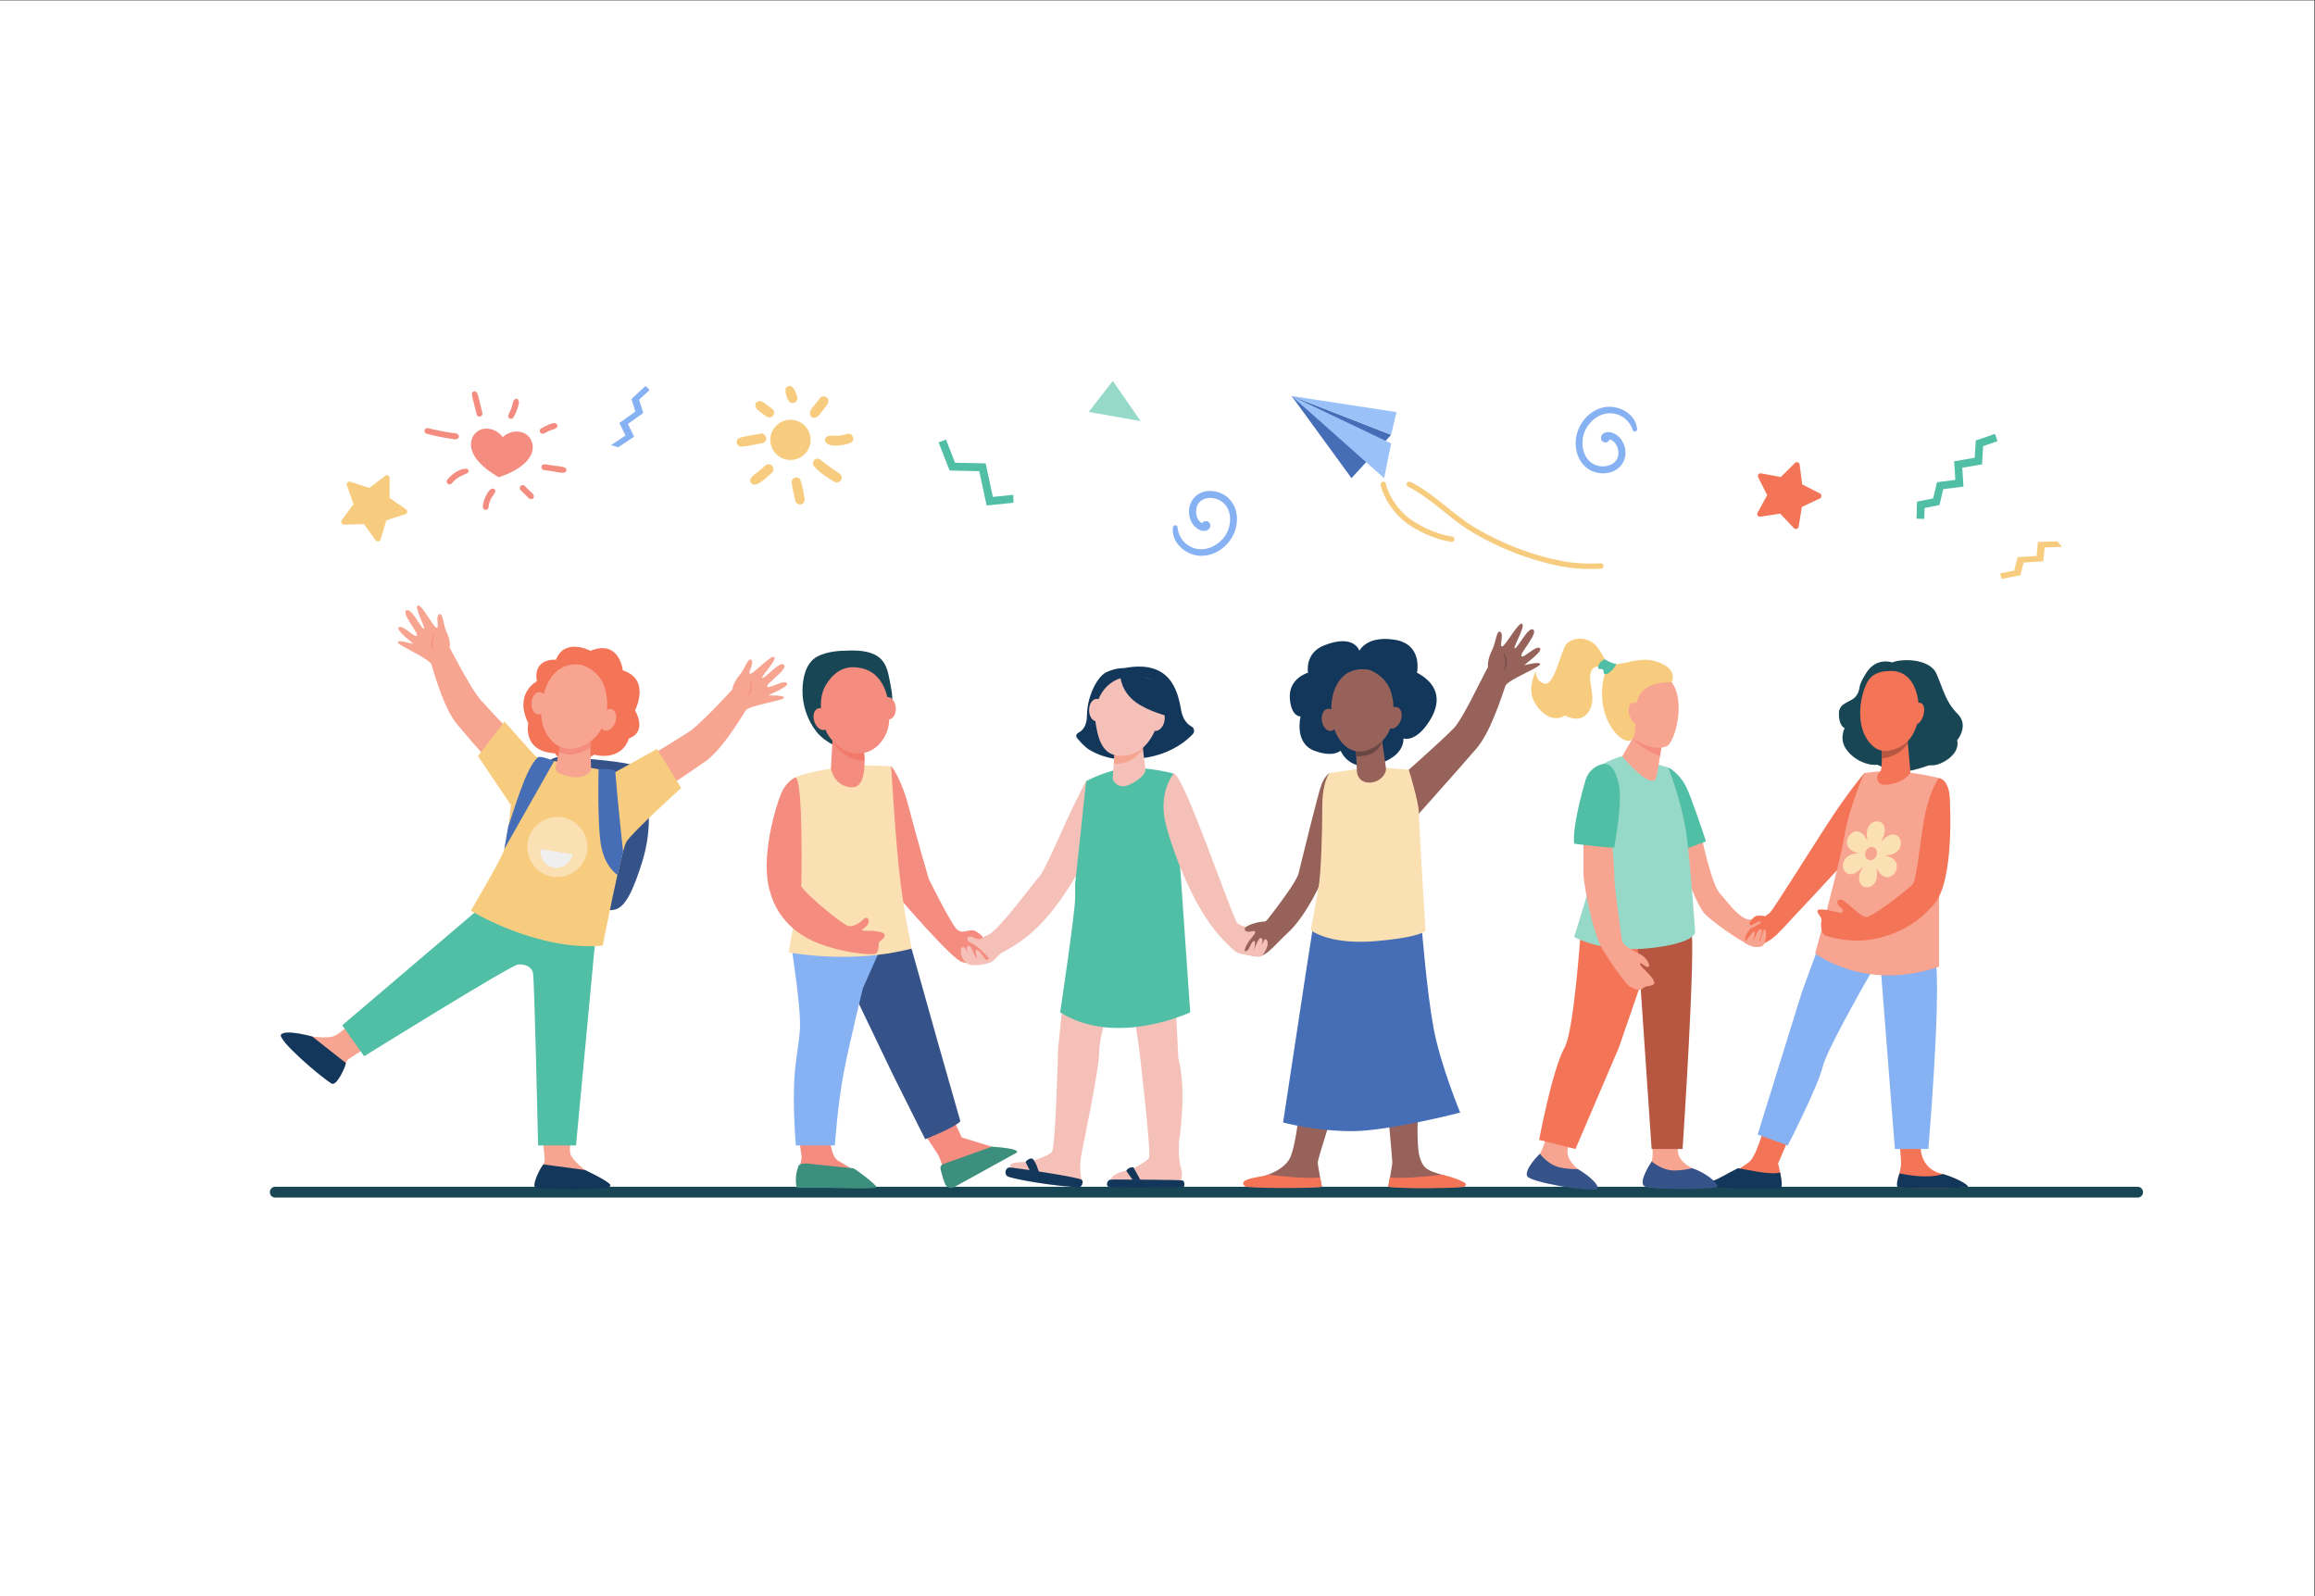 <svg xmlns:dc="http://purl.org/dc/elements/1.1/" xmlns:cc="http://creativecommons.org/ns#" xmlns:rdf="http://www.w3.org/1999/02/22-rdf-syntax-ns#" xmlns:svg="http://www.w3.org/2000/svg" xmlns="http://www.w3.org/2000/svg" xmlns:sodipodi="http://sodipodi.sourceforge.net/DTD/sodipodi-0.dtd" xmlns:inkscape="http://www.inkscape.org/namespaces/inkscape" version="1.1" id="svg2" xml:space="preserve" sodipodi:docname="5811.eps" viewBox="0 0 3866.67 2666.67"><rect x="0" y="0" width="3866.67" height="2666.67" fill="#333333" stroke="none"/><defs id="defs6"/><sodipodi:namedview pagecolor="#ffffff" bordercolor="#666666" borderopacity="1" objecttolerance="10" gridtolerance="10" guidetolerance="10" inkscape:pageopacity="0" inkscape:pageshadow="2" inkscape:window-width="640" inkscape:window-height="480" id="namedview4"/><g id="g10" inkscape:groupmode="layer" inkscape:label="ink_ext_XXXXXX" transform="matrix(1.333,0,0,-1.333,0,2666.667)"><g id="g12" transform="scale(0.1)"><path d="M 29000,0 H 0 V 20000 H 29000 V 0" style="fill:#ffffff;fill-opacity:1;fill-rule:nonzero;stroke:none" id="path14"/><path d="M 26785.7,5130.6 H 3447.63 c -36.64,0 -66.35,-30.3 -66.35,-67.7 v 0 c 0,-37.4 29.71,-67.7 66.35,-67.7 H 26785.7 c 36.6,0 66.3,30.3 66.3,67.7 v 0 c 0,37.4 -29.7,67.7 -66.3,67.7" style="fill:#184655;fill-opacity:1;fill-rule:nonzero;stroke:none" id="path16"/><path d="m 22181.7,6144.8 c 0,0 -147.9,-603.2 -258.2,-697.9 -110.2,-94.7 -469.7,-275.9 -375.6,-295.4 94,-19.5 790.2,-35.7 771.1,80.4 -19.1,116.2 -39.1,190.2 -39.1,190.2 l 184.1,430.9 -282.3,291.8" style="fill:#f47458;fill-opacity:1;fill-rule:nonzero;stroke:none" id="path18"/><path d="m 21501.1,5126.8 c 169.7,-16.9 665.5,-34.8 809.9,-16.3 0,0 27.1,5.3 8,121.4 -4.7,28.4 -9.4,54.3 -13.8,77.2 -131,-34.4 -416.3,38.8 -529.4,53.8 -122.7,-58.7 -261.1,-146.5 -305.7,-153.9 -64.7,-10.6 -64.6,-72.7 31,-82.2" style="fill:#13375b;fill-opacity:1;fill-rule:nonzero;stroke:none" id="path20"/><path d="m 23805.1,5639.1 c 0,0 15.5,-152.6 15.5,-219.9 0,-67.2 -62.6,-256.9 -33.6,-285.9 29,-29 858.2,-25.4 858.2,1.9 0,27.3 -146.5,110.1 -345.7,166.9 -199.1,56.9 -266.8,277.5 -215.1,404.2 l -279.3,-67.2" style="fill:#f47458;fill-opacity:1;fill-rule:nonzero;stroke:none" id="path22"/><path d="m 24658.6,5133.3 c 0,25.4 -136,103.6 -312.1,157.4 -187.7,-63.4 -448.3,-11.1 -546,7.6 -29.9,-78.2 -39.4,-152.3 -24.1,-167.7 29.1,-29.1 882.2,-24.6 882.2,2.7" style="fill:#13375b;fill-opacity:1;fill-rule:nonzero;stroke:none" id="path24"/><path d="m 22905,8189.2 -148.7,-131.9 c 0,0 -167.4,-453.2 -177.1,-483.2 -13.6,-41.6 -555.9,-1789.2 -555.9,-1789.2 l 377.8,-135.9 c 0,0 374.6,729.8 436.7,983.2 62.1,253.5 682.8,1313.9 682.8,1313.9 l -615.6,243.1" style="fill:#86b1f2;fill-opacity:1;fill-rule:nonzero;stroke:none" id="path26"/><path d="M 23562,7920.3 23743,5604 h 419 c 0,0 150,1733.5 98.3,2342.1 l -698.3,-25.8" style="fill:#86b1f2;fill-opacity:1;fill-rule:nonzero;stroke:none" id="path28"/><path d="m 21317,9534.1 c 0,0 127.3,-622.4 239.1,-734.2 63.6,-63.6 236.9,-321 370.3,-321 106.2,0 169.4,-7.7 187.2,-7.7 41.4,0 -5.2,-253.5 -44,-292.3 0,0 -12.9,-38.8 -90.5,-38.8 -77.6,0 -488.8,281.9 -613,406.1 -124.1,124.1 -354.3,801.7 -354.3,801.7 l 305.2,186.2" style="fill:#f7a491;fill-opacity:1;fill-rule:nonzero;stroke:none" id="path30"/><path d="m 23360.2,10315.2 c 0,0 -160.3,-186.2 -372.4,-501.7 -212.1,-315.6 -754.1,-1191.6 -812.1,-1249.6 -14.1,-14.1 -58,-42.3 -58,-42.3 0,0 -76.1,16.4 -117.1,1.3 -40,-14.8 -93.9,-92.3 -74.9,-111.2 18.9,-19 92.1,44.4 114.5,43.7 22.3,-0.7 24.3,-0.6 24.3,-12.7 0,-12.1 -90.6,-62.1 -116.4,-69 -25.9,-6.9 -94,-111.6 -81.1,-146.5 13,-34.9 12.1,-46.6 44.9,-46.6 32.7,0 37.9,-25.8 65.5,-25.8 27.6,0 34.5,34.4 65.5,20.6 31.1,-13.7 39.7,-10.3 136.2,48.3 96.6,58.6 276.8,276.8 367.3,367.3 90.5,90.5 917.3,991.4 917.3,991.4 l -103.5,732.8" style="fill:#f47458;fill-opacity:1;fill-rule:nonzero;stroke:none" id="path32"/><path d="m 23711.1,11702.4 c 0,0 -197.4,71.5 -325,-128.5 -127.6,-200 -58.6,-181 -120.7,-281 -62.1,-100 -224.1,-79.3 -224.1,-234.5 0,-155.2 72.4,-179.3 72.4,-179.3 0,0 -65.6,-120.7 6.9,-244.9 72.4,-124.1 253,-231 404.1,-213.8 0,0 226.9,-124.4 454.5,-65.6 227.6,58.7 148.3,58.7 241.4,58.7 93.2,0 344.9,127.6 303.5,313.8 0,0 153.4,182.2 4.6,331.1 -148.9,148.8 -177,300 -263.2,500 -86.3,200 -450.9,192.3 -554.4,144" style="fill:#184655;fill-opacity:1;fill-rule:nonzero;stroke:none" id="path34"/><path d="m 20903.2,10385.7 c 29.3,-10.1 149.2,-95.5 219,-230 69.9,-134.5 254.3,-696.6 254.3,-696.6 l -303.6,-111.2 -169.7,1037.8" style="fill:#50bfa5;fill-opacity:1;fill-rule:nonzero;stroke:none" id="path36"/><path d="m 19375.5,5751.2 c 0,0 -50,-177.6 -89.7,-217.3 -39.6,-39.7 -171.1,-193.5 -138.7,-269.8 32.3,-76.3 833.4,-185.6 863.8,-155.2 30.4,30.4 -138.4,159 -234.1,237.9 -95.7,78.9 -164.2,175.9 -124.1,293.6 40.1,117.7 40.1,106 40.1,117.7 0,11.6 -317.3,-6.9 -317.3,-6.9" style="fill:#f7a491;fill-opacity:1;fill-rule:nonzero;stroke:none" id="path38"/><path d="m 20010.9,5108.9 c 36.3,27.2 -76.3,148.7 -239.4,242.4 -68.3,0.1 -159.4,4.7 -236.5,24 -120.7,30.1 -213.3,134.8 -240.8,168.7 -2.5,-3.5 -196.7,-190.5 -158.8,-279.9 32.3,-76.3 803.1,-209.5 875.5,-155.2" style="fill:#355389;fill-opacity:1;fill-rule:nonzero;stroke:none" id="path40"/><path d="m 20704.8,5664.9 c 0,0 14.8,-182.4 -15.3,-229.7 -30,-47.4 -135.2,-235.1 -76.6,-293.6 52.9,-52.9 786.7,-18.9 809.7,17.4 23.1,36.2 -102.5,144.6 -213.1,200.7 -110.6,56.1 -198.7,135.8 -185.2,259.4 13.4,123.6 16,112.2 13.4,123.6 -2.5,11.4 -332.9,-77.8 -332.9,-77.8" style="fill:#f7a491;fill-opacity:1;fill-rule:nonzero;stroke:none" id="path42"/><path d="m 21513.8,5129.7 c 38.3,24.3 -130.9,177.3 -310.5,233.2 -66.7,-14.8 -156.5,-30.2 -236,-28.2 -124.4,3.1 -237.6,85 -271.8,112.2 -1.7,-4 -168.9,-246.1 -93.9,-307.9 58.5,-48.2 854.1,-46.1 912.2,-9.3" style="fill:#355389;fill-opacity:1;fill-rule:nonzero;stroke:none" id="path44"/><path d="m 20758.3,8247.9 -473.8,-1372.9 -543.4,-1271 -455.3,114.4 c 0,0 164.3,881 318.7,1157.7 116.7,209.4 198.3,1411.2 198.3,1411.2 l 955.5,-39.4" style="fill:#f47458;fill-opacity:1;fill-rule:nonzero;stroke:none" id="path46"/><path d="M 20530.8,8016.8 20695,5604 h 387.9 c 0,0 169.5,2527.9 107.4,2768.4 -62.1,240.5 -708.4,186.2 -708.4,186.2 l 48.9,-541.8" style="fill:#b75742;fill-opacity:1;fill-rule:nonzero;stroke:none" id="path48"/><path d="m 20903.2,10385.7 c 0,0 -500,149.8 -577,140.1 -84.3,-10.6 -289.1,-119.1 -289.1,-119.1 0,0 12.6,-868 -23.6,-1113.4 -36.2,-245.4 -289.7,-1031.6 -289.7,-1031.6 0,0 356.9,-207 957,-139.7 600,67.2 558.6,212.1 558.6,212.1 0,0 -56.9,869 -113.8,1251.8 -56.9,382.8 -222.4,799.8 -222.4,799.8" style="fill:#96d9c9;fill-opacity:1;fill-rule:nonzero;stroke:none" id="path50"/><path d="m 19841.1,9582.4 c 0,0 0,-441.4 0,-534.5 0,-93.1 106.9,-723.5 237.9,-939.4 131,-215.8 308.7,-456.6 345.4,-470.4 36.8,-13.8 116.7,-64.4 158.1,-23 41.4,41.3 74.1,22.4 125.8,44.8 51.8,22.4 -6.9,96.5 -79.3,169 -72.4,72.4 -87.9,89.6 -75.8,101.7 12,12.1 70.7,-55.2 101.7,-44.8 31,10.3 -19,118.9 -100,156.9 -81.1,37.9 -210.4,112.1 -222.4,151.7 -12.1,39.7 -12.1,29.3 -12.1,39.7 0,10.3 -91.4,636.2 -91.4,758.6 0,122.5 -36.2,520.8 -36.2,520.8 l -351.7,68.9" style="fill:#f7a491;fill-opacity:1;fill-rule:nonzero;stroke:none" id="path52"/><path d="m 24296.5,10253.2 c 0,0 -266.4,69.8 -569,86.6 -156.7,8.7 -367.3,-24.6 -367.3,-24.6 0,0 -191.4,-429.3 -248.3,-781.1 -56.9,-351.7 -367.2,-1479.4 -367.2,-1479.4 0,0 631.1,-486.2 1551.8,-165.5 v 2364" style="fill:#f7a491;fill-opacity:1;fill-rule:nonzero;stroke:none" id="path54"/><path d="m 24296.5,10253.2 c 0,0 -72.5,-72.7 -150.1,-348.3 -77.6,-275.6 -117.2,-920.8 -184.4,-988 -67.3,-67.3 -506.9,-417.3 -586.2,-405.2 -79.4,12 -257,218.9 -312.1,218.9 -55.2,0 -48.3,-50 -20.7,-77.5 27.6,-27.6 61.2,-59.5 44.8,-75.9 -16.4,-16.4 -16.4,-16.4 -16.4,-16.4 0,0 -245.7,64.7 -287.1,40.5 -41.3,-24.1 39.7,-81 39.7,-122.4 0,-41.4 -10.1,-40.6 -5.2,-86.2 5,-45.6 16.4,-81.9 38,-103.5 21.5,-21.5 293.1,-100 558.6,-63.8 265.5,36.3 589.7,163.8 829.4,460.4 239.6,296.6 191.6,1228.7 186.2,1321.6 -13.8,235.4 -134.5,245.8 -134.5,245.8" style="fill:#f47458;fill-opacity:1;fill-rule:nonzero;stroke:none" id="path56"/><path d="m 23579.2,10637.7 c 0,0 8.3,-274.7 -17.5,-300.5 -25.8,-25.8 -61.8,-68.5 -23.9,-134 38,-65.6 202.6,-23.8 279.4,13.7 73.6,36 121.1,103 121.1,103 l -38.4,435 -320.7,-117.2" style="fill:#f47458;fill-opacity:1;fill-rule:nonzero;stroke:none" id="path58"/><path d="m 23688.7,10523.9 c 52.9,18.5 145.3,54.2 216.6,170.1 l -5.4,60.9 -320.7,-117.2 c 0,0 2,-67 1,-138 44.9,1.9 83.3,15.3 108.5,24.2" style="fill:#b75742;fill-opacity:1;fill-rule:nonzero;stroke:none" id="path60"/><path d="m 20085.5,10428 c -47,-5.9 -174.6,-52.4 -219.4,-204.1 -44.9,-151.8 -163,-582.8 -142.3,-793.2 0,0 503.5,-65.5 503.5,-44.8 0,20.7 110.1,560.3 55.2,796.6 -48,206 -115.3,255.7 -197,245.5" style="fill:#50bfa5;fill-opacity:1;fill-rule:nonzero;stroke:none" id="path62"/><path d="m 19247.4,11603.4 c 0,0 -26.4,-122.1 101,-165 127.4,-43 206.5,405.2 278.9,493.8 72.5,88.6 292.2,112.7 406.4,-64.1 62.8,-97.3 82.4,-139.6 87.4,-158 4,-15 -1.8,-14.1 -1.8,-14.1 l -34.4,-64.4 c 0,0 -110.5,67.1 -152.3,-55.4 -41.7,-122.5 81.3,-323 -24.1,-489.4 -105.4,-166.4 -298.7,-48.7 -298.7,-48.7 -160.4,-107.8 -344.9,56.7 -404.2,212.4 -59.3,155.7 41.8,352.9 41.8,352.9" style="fill:#f7cc7f;fill-opacity:1;fill-rule:nonzero;stroke:none" id="path64"/><path d="m 20504.7,10983.1 -17.4,-180.2 -161.1,-277.1 c 0,0 317.7,-384.5 415.8,-292.6 21.9,20.5 77.2,427.5 77.2,427.5 l -314.5,322.4" style="fill:#f7a491;fill-opacity:1;fill-rule:nonzero;stroke:none" id="path66"/><path d="m 20487.3,10802.9 -33.6,-61.5 c 99,-88.9 226.1,-168.9 346.2,-214.9 11.2,74.7 19.3,134.2 19.3,134.2 l -314.5,322.4 -17.4,-180.2" style="fill:#f48c7f;fill-opacity:1;fill-rule:nonzero;stroke:none" id="path68"/><path d="m 20831.9,11574.7 c 0,0 84,-76.2 114.8,-119.2 183.7,-255.9 34.9,-760.6 -61,-802.6 -145.2,-63.5 -334.1,21.9 -547.1,166.3 -212.9,144.4 -280.2,378.4 -85.2,581.7 194.9,203.4 578.5,173.8 578.5,173.8" style="fill:#f7a491;fill-opacity:1;fill-rule:nonzero;stroke:none" id="path70"/><path d="m 20125.3,11619.8 58,55.5 c 227.5,0 408.9,137.1 664.2,-0.7 168.5,-91.1 99.2,-219.1 99.2,-219.1 -624,0 -398.8,-491.8 -475.3,-687.5 -76.5,-195.7 -553.6,227.5 -346.1,851.8" style="fill:#f7cc7f;fill-opacity:1;fill-rule:nonzero;stroke:none" id="path72"/><path d="m 20561.8,11065.9 c 0,0 -8.8,161.4 -107.8,129.5 -99,-32 -21.8,-275.2 60.3,-266.7 82.2,8.6 47.5,137.2 47.5,137.2" style="fill:#f7a491;fill-opacity:1;fill-rule:nonzero;stroke:none" id="path74"/><path d="m 23956.4,11065.5 c 0,0 7.8,161.4 107,130.1 99.2,-31.4 23.6,-275 -58.6,-267 -82.3,8 -48.4,136.9 -48.4,136.9" style="fill:#f47458;fill-opacity:1;fill-rule:nonzero;stroke:none" id="path76"/><path d="m 20109,11741.4 c 0,0 94,-58.3 131.9,-53.4 37.9,4.8 -58.1,-118.1 -108.9,-130.9 -50.9,-12.7 -33,36.3 -43.7,53 -10.8,16.8 -50.3,3.8 -59.5,16.1 -20.8,28.3 35.8,109.8 80.2,115.2" style="fill:#50bfa5;fill-opacity:1;fill-rule:nonzero;stroke:none" id="path78"/><path d="m 21862.4,8189.2 c 0,0 87,134.5 115.4,141 28.5,6.5 -6.4,-91.8 -6.4,-109.9 0,-18.1 51.7,138.3 80.1,138.3 28.5,0 32.4,-20.7 20.7,-60.7 -11.6,-40.1 -38.8,-91.9 -25.8,-91.9 12.9,0 49.8,174 71.1,152.6 21.3,-21.3 13.1,-163.5 -27.2,-203.8 -40.3,-40.3 -158.8,-15.2 -227.9,34.4" style="fill:#f7a491;fill-opacity:1;fill-rule:nonzero;stroke:none" id="path80"/><path d="m 23166.5,9527.7 c 14.6,15.4 56.9,75.8 129,51.8 62.4,-20.7 87,-85 104.7,-114.1 -5.1,29.3 -16.9,79.8 -3.1,137 36.8,152.2 223.1,138.5 219.8,-2.7 -1.3,-55.4 -21.3,-89.2 -49.4,-148.7 11.5,12.5 45.8,54.1 92.9,78.4 137.5,70.8 211.4,-101.8 114.1,-193.5 -50.3,-47.4 -114.3,-48.6 -153.3,-53.2 33.9,-9.5 54.1,-12.3 87.3,-33.4 171.8,-108.9 -67.2,-402.9 -196.4,-119.8 -0.2,0.3 -0.8,0.3 -1.3,0.5 5.9,-40.1 17.3,-89.2 0.8,-145.9 -44.7,-153.6 -249,-126.6 -213.6,47.3 11.1,54.3 47.2,112 49.4,116.4 -24.6,-26.3 -61,-69.9 -113.5,-90.4 -135.3,-52.9 -199.8,138.1 -75.2,218.7 55.8,36 111.2,30.8 130.8,36 -46.3,11.2 -89.8,24.1 -121.4,62.9 -42.7,52.5 -19.8,104.2 -21.1,111.3 6.5,13.8 13,27.6 19.5,41.4 z m 242.3,-296.5 c 35.3,-18.4 79.8,5.2 97.8,39.2 24.9,47.1 9.2,95.5 -26.1,112.1 -36.8,17.3 -79.3,0.7 -101.8,-44.1 -20.8,-41.5 -6.6,-91.8 30.1,-107.2" style="fill:#fae0b2;fill-opacity:1;fill-rule:nonzero;stroke:none" id="path82"/><path d="m 23644.7,11592.9 c 0,0 -155.1,3.4 -234.5,-117.3 -79.3,-120.7 -165.5,-465.5 -34.4,-703.4 131,-238 298.3,-179.4 367.2,-155.2 69,24.1 205.2,77.6 274.2,300 68.9,222.4 18.9,722.4 -372.5,675.9" style="fill:#f47458;fill-opacity:1;fill-rule:nonzero;stroke:none" id="path84"/><path d="m 24020.8,13717.7 201.5,40.1 49.1,203.5 229.2,29 -14.7,233.1 257.7,44.2 13,216.2 240.8,83 31.7,-91.2 -180,-62 -13.7,-228.2 -247.7,-42.5 14.9,-236.9 -252.9,-32 -47.9,-198.7 -186.8,-37.2 -4.2,-137.2 -96.4,3.2 6.4,213.6" style="fill:#50bfa5;fill-opacity:1;fill-rule:nonzero;stroke:none" id="path86"/><path d="m 22023,13579.6 120.1,219.8 -113,223.7 c -12.9,25.4 9.1,54.6 37.1,49.3 l 246.2,-46.3 177.8,176.6 c 20.2,20.1 54.7,8.3 58.4,-20 l 32,-248.5 222.9,-114.4 c 25.4,-13.1 24.8,-49.6 -1,-61.8 l -226.4,-107.3 -40,-247.3 c -4.5,-28.2 -39.4,-38.9 -59,-18.1 l -172,182.1 -247.6,-38.3 c -28.2,-4.4 -49.2,25.4 -35.5,50.5" style="fill:#f47458;fill-opacity:1;fill-rule:nonzero;stroke:none" id="path88"/><path d="m 4281.86,13484.4 147.63,202.4 -83.05,236.4 c -9.46,26.9 16.06,53 43.18,44.1 l 238.14,-77.8 199.14,152 c 22.69,17.4 55.39,1.1 55.33,-27.4 l -0.46,-250.5 206.14,-142.5 c 23.48,-16.2 18.16,-52.3 -8.99,-61.1 l -238.43,-76.9 -71.74,-240.1 c -8.17,-27.3 -44.15,-33.4 -60.88,-10.3 l -146.9,202.9 -250.48,-5.9 c -28.53,-0.7 -45.45,31.6 -28.63,54.7" style="fill:#f7cc7f;fill-opacity:1;fill-rule:nonzero;stroke:none" id="path90"/><path d="m 9652.91,14474.5 c -9.65,138.9 95.2,259.4 234.17,269.1 138.92,9.6 259.42,-95.2 269.12,-234.2 9.6,-139 -95.2,-259.4 -234.19,-269.1 -138.97,-9.6 -259.45,95.2 -269.1,234.2" style="fill:#f7cc7f;fill-opacity:1;fill-rule:nonzero;stroke:none" id="path92"/><path d="m 10080.7,13762.2 c -15.1,73.2 -24.2,151.5 -49.2,222 -21.4,60.7 -116.08,42.2 -111.29,-23 5.88,-79.7 30.79,-160.6 47.5,-238.8 6.77,-31.6 48.59,-46.3 76.39,-36.6 33.8,11.9 43.1,44.6 36.6,76.4 v 0" style="fill:#f7cc7f;fill-opacity:1;fill-rule:nonzero;stroke:none" id="path94"/><path d="m 10512.9,14074.7 c -83.6,49.3 -156.4,110.4 -233.6,168.6 -60.2,45.6 -125.2,-32.8 -75.6,-86.9 71.1,-77.7 164.6,-138.5 254.8,-191.7 28.6,-16.8 68.3,-0.3 82.2,27.8 15.6,31.6 0.9,65.3 -27.8,82.2 v 0" style="fill:#f7cc7f;fill-opacity:1;fill-rule:nonzero;stroke:none" id="path96"/><path d="m 10354.6,14526.2 c -18.9,-15.2 -22.7,-37 -11,-58.2 28.3,-51.2 100,-48.7 151,-47 53.2,1.8 106.4,12.6 156.7,29.8 74.3,25.4 34,140.7 -40.6,115.3 -145.9,-49.8 -201.1,4.2 -256.1,-39.9" style="fill:#f7cc7f;fill-opacity:1;fill-rule:nonzero;stroke:none" id="path98"/><path d="m 10274.3,15016.7 c -73.4,-107.4 -133.4,-143.7 -124.1,-202.8 5.5,-34.6 32.8,-51.1 66.2,-43.5 39.4,8.9 60.9,50.8 84.5,80.1 22.7,28.1 44.9,56.4 65.2,86.3 18.3,27.2 20.9,62.4 -6,85.9 -22.5,19.6 -67.2,21.3 -85.8,-6 v 0" style="fill:#f7cc7f;fill-opacity:1;fill-rule:nonzero;stroke:none" id="path100"/><path d="m 9988.27,15035.3 c -23.47,65.1 -28.62,88.8 -59.07,119 -26.46,26.3 -82.32,9.6 -86.03,-29.2 -4.3,-45.2 5.16,-61.9 29.83,-130.3 11.19,-31.1 46.61,-48.4 77.91,-37.4 31.04,10.9 48.59,46.8 37.36,77.9 v 0" style="fill:#f7cc7f;fill-opacity:1;fill-rule:nonzero;stroke:none" id="path102"/><path d="m 9679.34,14877.8 c -105.83,80.4 -127.36,103 -168.93,98.6 -24.37,-2.5 -51.74,-25.9 -46.42,-53.3 9.89,-50.8 39.46,-64.6 136.77,-135.6 26.1,-19.1 61.94,-20 84.44,5.8 20.16,23.2 19.99,64.8 -5.86,84.5 v 0" style="fill:#f7cc7f;fill-opacity:1;fill-rule:nonzero;stroke:none" id="path104"/><path d="m 9254.22,14509.2 c -41.69,-22.1 -24.94,-94.2 20.22,-100.1 43.3,-5.7 60.02,1.3 270.12,39.6 32.45,6 59.18,29.7 56.71,65.2 -2.1,30.2 -32.49,62.6 -65.17,56.7 -218.19,-39.3 -240.03,-39.2 -281.88,-61.4" style="fill:#f7cc7f;fill-opacity:1;fill-rule:nonzero;stroke:none" id="path106"/><path d="m 9583.4,14165.5 c -115.16,-111.4 -132.02,-91.7 -177.49,-159.9 -20.8,-31.2 13.5,-80.8 49.71,-74.2 46.46,8.5 58.94,16.4 119.51,64.4 35.19,27.9 68.83,57.7 101.17,88.9 23.96,23.1 17.5,66.4 -6.04,86.9 -26.89,23.3 -62.9,17.1 -86.86,-6.1 v 0" style="fill:#f7cc7f;fill-opacity:1;fill-rule:nonzero;stroke:none" id="path108"/><path d="m 7745.57,14399.1 200.28,132.7 -78.44,159.6 193.06,137.8 -52.31,166 131.65,122 -51.67,50.1 -176.08,-163.3 49.57,-157.2 -200.84,-143.4 77.15,-157 -181.49,-120.3 89.12,-27" style="fill:#86b1f2;fill-opacity:1;fill-rule:nonzero;stroke:none" id="path110"/><path d="m 25776.6,13220.3 -240.2,-6.8 -17.8,-177 -236.7,-15 -43.3,-168.5 -176.3,-34 17.4,-69.8 235.8,45.5 41,159.7 246.3,15.5 17.5,174.1 217.6,6.2 -61.3,70.1" style="fill:#f7cc7f;fill-opacity:1;fill-rule:nonzero;stroke:none" id="path112"/><path d="m 6298.75,14525.1 c 0,0 73.47,82.3 201.75,69.9 114.37,-11 184.42,-109.6 174.2,-215.4 -11.84,-122.6 -133.28,-257.2 -424.39,-356.3 -266.77,153 -360.23,308.4 -348.4,430.9 10.23,105.9 97.83,189.2 212.2,178.1 128.28,-12.4 184.64,-107.2 184.64,-107.2" style="fill:#f48c7f;fill-opacity:1;fill-rule:nonzero;stroke:none" id="path114"/><path d="m 5348.55,14568 c 109.36,-28.7 198.74,-46.3 287.38,-59.4 29.23,-4.3 78.65,-20.5 102.6,1.6 12.45,11.5 16.45,27.1 6.66,42.1 -17.93,27.5 -63.37,24.4 -92.83,28.8 -89.78,13.3 -190.74,32.7 -291.63,58.1 -18.92,4.8 -38.58,-11.3 -41.69,-29.5 -3.54,-20.6 10.59,-36.7 29.51,-41.7 v 0" style="fill:#f48c7f;fill-opacity:1;fill-rule:nonzero;stroke:none" id="path116"/><path d="m 6812.9,14114.5 c 42.84,-7.1 85.8,-13.4 128.74,-19.8 41.08,-6.2 88.56,-20.6 129.57,-12.4 30.25,6 38.62,43.7 10.01,59.1 -36.99,19.9 -85.93,19.9 -127.15,26 -42.98,6.3 -85.93,12.7 -128.99,18.3 -46.01,6.1 -58.22,-63.5 -12.18,-71.2 v 0" style="fill:#f48c7f;fill-opacity:1;fill-rule:nonzero;stroke:none" id="path118"/><path d="m 5660.03,13946.3 c 67.53,82.2 137.37,100.2 192.74,127.3 29.6,14.5 20.76,56.3 -12.86,56.2 -92.12,-0.6 -180.67,-69.7 -235.71,-138.2 -28.98,-36.1 26.38,-81.2 55.83,-45.3 v 0" style="fill:#f48c7f;fill-opacity:1;fill-rule:nonzero;stroke:none" id="path120"/><path d="m 6120.64,13644.6 c 5.03,44.7 18.33,87 40.94,125.9 13.84,23.8 75.71,86.6 27.28,107.5 -45.6,19.7 -83,-54.5 -99.34,-85.7 -21.88,-41.9 -35.54,-88.5 -40.38,-135.4 -4.76,-46.2 66.25,-58.8 71.5,-12.3 v 0" style="fill:#f48c7f;fill-opacity:1;fill-rule:nonzero;stroke:none" id="path122"/><path d="m 6525.71,13859.6 c 21.23,-21 42.45,-41.9 63.68,-62.9 21.18,-20.9 40.18,-49.5 72.58,-47.9 18.23,0.9 27.83,17.6 28.24,33.9 0.73,29.5 -34.72,52.4 -54.17,71.4 -21.34,20.8 -42.68,41.6 -64.02,62.5 -14.2,13.8 -39.96,9 -51.65,-5.4 -13.49,-16.6 -8.82,-37.7 5.34,-51.6 v 0" style="fill:#f48c7f;fill-opacity:1;fill-rule:nonzero;stroke:none" id="path124"/><path d="m 6043.57,14833.2 c -57.76,233.2 -55.81,234 -71.46,254.9 -16.04,21.3 -52.49,14 -56.75,-13.3 -4.21,-27 -3.04,-22.6 58.64,-267.8 4.91,-19.5 30.58,-28.2 47.87,-21.7 20.62,7.8 26.55,28.3 21.7,47.9 v 0" style="fill:#f48c7f;fill-opacity:1;fill-rule:nonzero;stroke:none" id="path126"/><path d="m 6435.54,14775.9 c 19.83,34.3 35.78,70.3 47.89,108 11.25,35 33.21,87.2 3.66,117.3 -6.35,6.4 -19.78,8.3 -27.83,4.5 -33.63,-16 -34.74,-65.9 -45.25,-98.2 -11.47,-35.1 -26.71,-69.1 -43.98,-101.8 -9.07,-17.2 0.96,-40 17.9,-47.7 19.15,-8.6 37.84,1.1 47.61,17.9 v 0" style="fill:#f48c7f;fill-opacity:1;fill-rule:nonzero;stroke:none" id="path128"/><path d="m 6982.79,14655.8 c 8.96,15.7 -2.08,33.6 -15.58,41.5 -27.79,16.2 -70.99,-6.6 -98.07,-17.5 -31.54,-12.6 -61.57,-28.4 -90.65,-45.9 -16.78,-10.1 -18.82,-35.8 -8.02,-50.7 12.65,-17.4 33.49,-17.5 50.67,-8 112.21,62.4 139.57,41.7 161.65,80.6" style="fill:#f48c7f;fill-opacity:1;fill-rule:nonzero;stroke:none" id="path130"/><path d="m 12270.3,14099.7 -371.5,8 -138,352.5 92.2,36.2 114,-291 383.8,-8.3 90.1,-420.1 255.8,26 1.8,-99.4 -335.9,-34.1 -92.3,430.2" style="fill:#50bfa5;fill-opacity:1;fill-rule:nonzero;stroke:none" id="path132"/><path d="m 14697.1,13394.4 c -26.1,-205.4 187.8,-368.4 378,-355.5 210.2,14.2 388.6,186.6 419.3,393.2 33.3,223.7 -101.1,402.5 -309,418.9 -202.3,16 -331.8,-164.1 -273.3,-345.9 41.9,-130.3 160.8,-178.9 220.8,-143 46.7,28.1 43.8,98.7 -12.7,111.2 -22.7,5 -46,-7.6 -58.1,-25 -49.5,19.6 -96.6,109.8 -64.6,207.1 40.8,124.2 198,131.4 295.5,73.4 124.3,-73.8 143.8,-232.7 98.2,-359.3 -47.8,-132.9 -178.4,-237.6 -320.5,-247.7 -161,-11.4 -302.7,112 -315.5,272.4 -3.1,37.8 -53.5,36.9 -58.1,0.2" style="fill:#86b1f2;fill-opacity:1;fill-rule:nonzero;stroke:none" id="path134"/><path d="m 20513.3,14630.1 c -20,206 -264.7,317.6 -447.3,262.9 -201.9,-60.4 -337.7,-268.1 -321.9,-476.4 17.1,-225.4 187.8,-370.1 394.1,-340 200.9,29.2 287.2,233.5 190,397.8 -69.7,117.9 -196.5,138.9 -247,90.6 -39.3,-37.7 -20.9,-106 37,-105.7 23.2,0.2 43.2,17.7 51.1,37.3 52.6,-8.2 118.5,-85.6 108.9,-187.6 -12.3,-130.2 -164,-172 -272,-137.1 -137.4,44.5 -191.7,195.1 -175.3,328.6 17.2,140.3 121.3,271.3 257.7,312.6 154.5,46.8 320,-42.2 368.1,-195.7 11.3,-36.3 60.2,-24.2 56.6,12.7" style="fill:#86b1f2;fill-opacity:1;fill-rule:nonzero;stroke:none" id="path136"/><path d="m 6802.32,5702.9 c 0,0 22.42,-193.1 22.42,-225.9 0,-32.8 0,-32.8 0,-32.8 l -16.05,-33.3 -6.37,-13.2 115.53,-162.1 c 0,0 463.82,-6.9 474.16,-6.9 10.35,0 -62.07,112.1 -62.07,112.1 0,0 -153.46,115.5 -181.04,196.5 -27.59,81.1 23.42,250.1 23.42,250.1 l -370,-84.5" style="fill:#f7a491;fill-opacity:1;fill-rule:nonzero;stroke:none" id="path138"/><path d="m 4566.58,6858.4 c 0,0 -165.19,-102.5 -190.85,-122.9 -25.66,-20.3 -25.66,-20.3 -25.66,-20.3 l -16.12,-33.3 -6.4,-13.2 -198.77,-10.3 c 0,0 -293.78,359 -300.21,367.1 -6.43,8.1 84.51,-12.2 84.51,-12.2 0,0 185.43,-25.1 266.06,3.7 80.63,28.8 243.73,189.4 243.73,189.4 l 143.71,-348" style="fill:#f7a491;fill-opacity:1;fill-rule:nonzero;stroke:none" id="path140"/><path d="m 6067.79,8670.3 -1779.42,-1515.6 274.16,-388 c 0,0 1828.56,1135.4 1924.26,1148.4 95.69,12.9 173.28,-31.1 191.39,-100.9 18.1,-69.8 64.16,-2165.1 64.16,-2165.1 h 475.09 l 247.73,2638 -1397.37,383.2" style="fill:#50bfa5;fill-opacity:1;fill-rule:nonzero;stroke:none" id="path142"/><path d="m 8631.4,10831.9 c 131.64,86.3 440.93,418.2 545.68,531.2 1.13,13.3 11.12,90 95.35,187.6 59.51,68.9 104.57,226.1 143.59,181.5 39.02,-44.5 -57.8,-169.4 -13.48,-170.2 44.33,-0.9 264.38,246.5 299.75,206.1 35.36,-40.4 -188.09,-260.3 -148.43,-261 39.66,-0.7 221.04,221.9 271.04,164.8 49.99,-57 -237.74,-242.1 -210.92,-272.8 26.83,-30.6 205.14,90.8 245.38,44.8 40.24,-45.9 -251.49,-154.2 -228.16,-154.6 23.33,-0.5 191.65,4.1 192.91,-28.3 1.41,-36.6 -425.85,-93.7 -478.18,-157.1 v 0 c -111.64,-177.7 -310.36,-502.4 -511.6,-644.9 -246.22,-174.3 -815.28,-544 -815.28,-544 l -282.65,365.2 c 0,0 738.88,449.4 895,551.7" style="fill:#f7a491;fill-opacity:1;fill-rule:nonzero;stroke:none" id="path144"/><path d="m 9402.57,11483.4 c 10.94,-21.6 15.64,-45 17.18,-68.7 -0.85,-3.8 9.56,-80.2 -55.58,-138.2 25.37,47.2 53.33,99.7 38.4,206.9" style="fill:#f48c7f;fill-opacity:1;fill-rule:nonzero;stroke:none" id="path146"/><path d="m 6022.77,11231.4 c -104.49,117.8 -316.23,519 -387.79,655.4 2.39,13.1 12.82,89.8 -42.98,206 -39.42,82.1 -41.79,245.6 -91.11,212.8 -49.32,-32.8 11.47,-178.7 -31.51,-167.9 -43,10.8 -190.73,307.1 -235.42,277.4 -44.7,-29.8 113.48,-300.4 75.01,-290.7 -38.47,9.6 -155.31,272 -218.49,229.9 -63.19,-42 166.13,-295.9 132.23,-318.4 -33.91,-22.6 -174.27,141.2 -225.13,107.4 -50.86,-33.9 202.41,-214.7 179.78,-209 -22.63,5.7 -183.91,54.1 -193.59,23.2 -10.94,-35 386.53,-201.8 420.46,-276.7 v 0 c 61.28,-200.8 168.17,-566.1 325.15,-756.2 192.08,-232.7 644.65,-738.3 644.65,-738.3 l 368.31,278.5 c 0,0 -595.64,627 -719.57,766.6" style="fill:#f7a491;fill-opacity:1;fill-rule:nonzero;stroke:none" id="path148"/><path d="m 5448.79,12061.9 c -16.2,-18 -26.87,-39.4 -34.53,-61.8 -0.19,-3.9 -30.2,-74.9 17.51,-147.9 -12.14,52.2 -25.42,110.1 17.02,209.7" style="fill:#f48c7f;fill-opacity:1;fill-rule:nonzero;stroke:none" id="path150"/><path d="m 6809.22,10399.7 v 0 c 53.6,80.1 145.87,125.4 241.98,118.9 282.53,-19.2 855.47,-64.5 909.82,-118.9 72.41,-72.4 289.67,-544.8 82.76,-1207 -206.91,-662.1 -320.71,-593.1 -489.69,-593.1 -168.97,0 -965.57,375.9 -965.57,375.9 l 220.7,1424.2" style="fill:#355389;fill-opacity:1;fill-rule:nonzero;stroke:none" id="path152"/><path d="m 6321.26,10961.8 -332.21,-433.3 412.39,-613.5 c 0,0 -38.8,-455.9 -98.29,-598.1 -59.48,-142.3 -403.47,-726.8 -403.47,-726.8 0,0 835.4,-512.1 1652.69,-437.1 0,0 230.19,1184.6 294.85,1298.4 64.66,113.8 687.97,677.6 687.97,677.6 l -302.61,488.9 -522.44,-289.7 c 0,0 -954.94,154.3 -1000.93,200.3 -45.98,45.9 -387.95,433.3 -387.95,433.3" style="fill:#f7cc7f;fill-opacity:1;fill-rule:nonzero;stroke:none" id="path154"/><path d="m 7398.91,11848.1 c 0,0 -322.43,170.7 -432.79,-112.1 0,0 -289.66,29.3 -239.66,-270.7 0,0 -291.4,-146.6 -106.91,-524.2 0,0 -81.03,-355.2 334.5,-377.6 0,0 62.08,-125.8 251.75,-96.5 189.66,29.3 237.94,79.3 237.94,79.3 0,0 336.23,-98.3 437.96,205.2 0,0 231.05,55.1 75.87,351.7 0,0 201.73,384.5 -153.46,500 0,0 -41.39,393.2 -405.2,244.9" style="fill:#f47458;fill-opacity:1;fill-rule:nonzero;stroke:none" id="path156"/><path d="m 7354.81,9329.1 c -33.19,-205.3 -226.5,-344.8 -431.77,-311.5 -205.27,33.2 -344.76,226.5 -311.58,431.9 33.2,205.2 226.51,344.7 431.78,311.5 205.27,-33.2 344.76,-226.6 311.57,-431.9" style="fill:#fae0b2;fill-opacity:1;fill-rule:nonzero;stroke:none" id="path158"/><path d="m 6774.9,9362.6 c -17.75,-109.8 56.84,-213.2 166.58,-230.9 109.75,-17.8 213.11,56.8 230.85,166.5 l -397.43,64.4" style="fill:#efefef;fill-opacity:1;fill-rule:nonzero;stroke:none" id="path160"/><path d="m 7529.15,11015.1 c -26.2,-73.1 -7.38,-146.7 42.04,-164.4 49.41,-17.7 110.71,27.2 136.92,100.3 26.2,73.1 7.38,146.7 -42.04,164.4 -49.41,17.7 -110.71,-27.2 -136.92,-100.3" style="fill:#f7a491;fill-opacity:1;fill-rule:nonzero;stroke:none" id="path162"/><path d="m 6659.46,11194.6 c -3.67,-77.6 35.86,-142.5 88.3,-145 52.44,-2.4 97.92,58.4 101.59,136 3.67,77.6 -35.87,142.5 -88.31,145 -52.43,2.5 -97.91,-58.4 -101.58,-136" style="fill:#f7a491;fill-opacity:1;fill-rule:nonzero;stroke:none" id="path164"/><path d="m 7028.2,10680.8 c 0,-5.1 -41.88,-185.1 -64.11,-280.3 -8.28,-35.5 9.68,-71.8 42.85,-87 88.65,-40.4 263,-96.9 383.46,12.2 10.98,10 16.88,24.4 16.38,39.2 l -14.77,429.7 -363.81,-113.8" style="fill:#f7a491;fill-opacity:1;fill-rule:nonzero;stroke:none" id="path166"/><path d="m 7005.75,10580 c 93.81,-47.3 211.83,-48.3 344.17,29.3 16.76,9.8 32.53,20.3 47.38,31.3 l -5.29,154 -363.81,-113.8 c 0,-2.5 -9.81,-45.9 -22.45,-100.8" style="fill:#f48c7f;fill-opacity:1;fill-rule:nonzero;stroke:none" id="path168"/><path d="m 7286.21,11672.8 c 0,0 158.77,-41.9 252.07,-196.4 93.3,-154.5 144.82,-601.1 -188.36,-796.4 -333.18,-195.3 -575.6,107.2 -569.29,393.3 6.3,286.2 133.5,652 505.58,599.5" style="fill:#f7a491;fill-opacity:1;fill-rule:nonzero;stroke:none" id="path170"/><path d="m 6742.57,10513.5 c -153.39,-116 -313.98,-710.4 -374.76,-865.6 l -48.95,-285 624.2,1102.6 c 0,0 -167.46,73 -200.49,48" style="fill:#466eb6;fill-opacity:1;fill-rule:nonzero;stroke:none" id="path172"/><path d="m 7500.39,10363.1 c 0,0 -18.72,-732.4 36.46,-984.1 55.18,-251.8 199.55,-339.8 199.55,-339.8 l 70.97,292.9 c 0,0 -70.97,646.9 -97.23,996.1 -3.99,53 -209.75,34.9 -209.75,34.9" style="fill:#466eb6;fill-opacity:1;fill-rule:nonzero;stroke:none" id="path174"/><path d="m 6717.83,5117 c -70.82,9 51.51,254.6 90.86,293.9 l 521.25,-70.1 c 0,0 250.88,-116.4 310.37,-175.9 14.12,-14.1 15.96,-38.8 -45.27,-47.9 -196.71,-29.3 -720.07,-19.9 -877.21,0" style="fill:#13375b;fill-opacity:1;fill-rule:nonzero;stroke:none" id="path176"/><path d="m 4155.1,6424.1 c 61.19,-36.7 172.49,202.5 178.85,257.8 l -420.87,331.4 c 0,0 -324.75,93.1 -390.27,27.6 -59.48,-59.5 493.39,-533.3 632.29,-616.8" style="fill:#13375b;fill-opacity:1;fill-rule:nonzero;stroke:none" id="path178"/><path d="m 13943.7,15231.1 -302.6,-389.7 651.7,-114.6 z" style="fill:#96d9c9;fill-opacity:1;fill-rule:nonzero;stroke:none" id="path180"/><path d="m 16184.4,15041.6 750,-1029.3 496.6,543.1 z" style="fill:#466eb6;fill-opacity:1;fill-rule:nonzero;stroke:none" id="path182"/><path d="m 17498.2,14839.9 -67.2,-284.5 -1246.6,486.2 z" style="fill:#9bc1f9;fill-opacity:1;fill-rule:nonzero;stroke:none" id="path184"/><path d="m 17431,14446.8 -1246.6,594.8 1158.6,-1029.3 z" style="fill:#9bc1f9;fill-opacity:1;fill-rule:nonzero;stroke:none" id="path186"/><path d="m 17366.3,13935 c 0,-0.1 0,-0.2 0,-0.3 0,0.1 0,0.2 0,0.3 z m 821.9,-721.8 c -9.2,0.9 -228.3,23.4 -506,196.3 -278.8,173.6 -383.1,476.5 -383.1,525.2 0,18.5 15,33.6 33.6,33.6 18.4,0 33.3,-14.7 33.6,-33 3,-32.4 92.1,-307.2 351.4,-468.7 263.3,-163.9 474.8,-186.2 476.9,-186.4 18.5,-1.9 32,-18.3 30.2,-36.8 -1.8,-18.4 -18.1,-32 -36.6,-30.2" style="fill:#f7cc7f;fill-opacity:1;fill-rule:nonzero;stroke:none" id="path188"/><path d="m 19550.7,12908.7 c -388.6,78 -760.3,221.4 -1104.9,426.5 -283.8,168.9 -512.6,426.4 -802.1,569.3 -16.6,8.2 -23.5,28.4 -15.3,45 8.3,16.7 28.4,23.5 45.1,15.3 299.6,-148 526.7,-405.2 806.7,-571.8 338,-201.2 702.6,-341.9 1083.8,-418.4 140,-28.1 306,-38.3 493.3,-30.5 18.6,0.7 34.3,-13.7 35,-32.2 0.8,-18.6 -13.6,-34.3 -32.2,-35 -166.3,-7 -345.4,-1.1 -509.4,31.8" style="fill:#f7cc7f;fill-opacity:1;fill-rule:nonzero;stroke:none" id="path190"/><path d="m 11166,10399.7 c 16.8,1.1 143.5,-203.4 222.8,-517.3 79.3,-313.8 248.3,-893.1 248.3,-893.1 0,0 274.2,-553.5 348.3,-627.6 74.1,-74.2 146,2.5 220.7,-20.7 23.1,-7.2 94.2,-69 94.2,-69 0,0 128.2,-277.6 109.3,-296.6 -19,-18.9 -217.3,-72.4 -355.2,-27.6 -138,44.9 -779.4,796.6 -779.4,796.6 0,0 -522.8,1627.5 -109,1655.3" style="fill:#f48c7f;fill-opacity:1;fill-rule:nonzero;stroke:none" id="path192"/><path d="m 13671.7,10150 -62.1,64.4 c 0,0 -113.8,-204.4 -244.8,-494 -131,-289.7 -288,-646.6 -341.4,-700.1 -53.5,-53.4 -503.5,-672.3 -639.7,-732.7 -136.2,-60.3 -94.1,-33.9 -203.5,-20.8 -82.1,9.9 -73.1,-49.6 -19.7,-77.2 14.4,-7.4 30.8,-12.3 63.6,-35.6 65.1,-46.2 120.8,-111.8 161.6,-150 15.8,-14.8 -17.2,-41.8 -35.7,-23.3 -19.2,19.2 -84,119.3 -111.1,119.3 -27.2,0 -9.1,-68.5 2.6,-90.5 11.6,-22 -14.3,-15.5 -37.6,38.8 -23.2,54.3 -40,108.6 -73.7,100.9 -27.1,-6.3 -10.5,-81.4 -3,-110.3 -7.8,27.5 -29.3,96 -50,96 -25.8,0 -37.5,-2.6 -37.5,-53.6 0,-51.1 18.1,-105.9 77.6,-150.9 59.5,-45.1 226,-15 294.5,12.3 46.8,18.6 93.3,94.5 140.1,119.8 209.2,112.9 424.2,247.6 690.5,602.6 325.9,434.5 453,822.5 453,822.5 l -23.7,662.4" style="fill:#f4c0b8;fill-opacity:1;fill-rule:nonzero;stroke:none" id="path194"/><path d="m 13551,5220.1 c 0,0 -34.5,144.8 0,320.7 34.5,175.9 220.7,1072.5 220.7,1258.7 0,186.2 89.7,458.6 89.7,458.6 l -548.3,138 -55.2,-534.5 c 0,0 -29.3,-1246.7 -79.3,-1296.7 -50,-50 -261.5,-123.8 -327.6,-123.8 -74.1,0 -191.4,-5 -191.4,-42.3 0,-37.3 10.3,-61.5 10.3,-61.5 l 881.1,-117.2" style="fill:#f4c0b8;fill-opacity:1;fill-rule:nonzero;stroke:none" id="path196"/><path d="m 14203.9,7336.8 67.8,-461.4 c 0,0 161.4,-1352.3 124.2,-1389.5 -37.2,-37.2 -206.3,-146.2 -283.9,-154.8 -77.6,-8.6 -186.8,-61 -186.8,-102.4 0,-83.6 872.4,-15.7 872.4,-15.7 0,0 27.6,62.3 0,153.7 -27.5,91.3 -27.5,220.7 -27.5,241.3 0,20.7 1.7,3.5 1.7,36.2 0,32.8 0,43.2 0,43.2 0,0 105.2,644.8 -6.9,1051.8 l -39.7,789.7 -521.3,-192.1" style="fill:#f4c0b8;fill-opacity:1;fill-rule:nonzero;stroke:none" id="path198"/><path d="m 10575.8,11848.9 c 0,0 -201.7,2.4 -341.4,-76.4 -139.1,-78.5 -176.5,-265.8 -179.1,-412.2 -3.4,-189.1 58.6,-379.4 176.5,-527.8 118.1,-148.6 325.9,-215.3 325.9,-215.3 l 584.8,372.7 c 0,0 69.6,173.7 20.4,406.4 -49.1,232.8 -36.2,488.9 -587.1,452.6" style="fill:#184655;fill-opacity:1;fill-rule:nonzero;stroke:none" id="path200"/><path d="m 11561.2,5820.6 c 0,0 193.2,-277.6 206.9,-315.6 13.8,-37.9 108.7,-289.6 108.7,-289.6 l 741.4,360.3 -567.3,172.5 -113.8,248.3 -375.9,-175.9" style="fill:#f48c7f;fill-opacity:1;fill-rule:nonzero;stroke:none" id="path202"/><path d="M 10588.8,7785.8 11194,6523.6 11592.3,5727 c 0,0 353.4,136.2 441.4,224.2 l -286.2,1003.5 -325.9,1162.1 -685.1,62.3 -147.7,-393.3" style="fill:#355389;fill-opacity:1;fill-rule:nonzero;stroke:none" id="path204"/><path d="m 10018,5692.5 c 0,0 27.6,-186.2 27.6,-198.3 0,-12 -41.4,-191.3 -48.26,-239.6 -6.89,-48.3 0,-86.2 0,-86.2 l 702.66,168.1 c 0,0 -104.3,68.1 -197.5,119.8 -93.1,51.7 -106.9,298.3 -106.9,298.3 l -377.6,-62.1" style="fill:#f48c7f;fill-opacity:1;fill-rule:nonzero;stroke:none" id="path206"/><path d="m 9919.76,8116.8 c 0,0 120.34,-757 103.44,-1010.4 -24.26,-363.7 -120.69,-503.5 -51.72,-1457.3 h 489.72 c 0,0 34.5,512.4 110.3,909 75.9,396.6 241.4,1062.1 241.4,1062.1 l 272.4,614.1 -1165.54,-117.5" style="fill:#86b1f2;fill-opacity:1;fill-rule:nonzero;stroke:none" id="path208"/><path d="m 10203.1,10963.1 c 23.6,-74 83.3,-121 133.3,-105.1 50,16 71.4,88.9 47.8,162.9 -23.7,74 -83.3,121 -133.4,105 -50,-16 -71.3,-88.9 -47.7,-162.8" style="fill:#f48c7f;fill-opacity:1;fill-rule:nonzero;stroke:none" id="path210"/><path d="m 11034.6,11121 c 6.6,-77.4 54.3,-136.5 106.7,-132.1 52.3,4.5 89.3,70.8 82.8,148.2 -6.6,77.4 -54.4,136.5 -106.7,132.1 -52.3,-4.5 -89.3,-70.8 -82.8,-148.2" style="fill:#f48c7f;fill-opacity:1;fill-rule:nonzero;stroke:none" id="path212"/><path d="m 18222,10884.2 c 110.7,119.8 343.6,618.4 422.4,760 -1.7,14.2 -8,96.7 54,217.6 43.8,85.4 54.9,260 102.4,222.1 47.5,-37.9 -21,-190.2 22.5,-181.1 43.5,9 206.9,317.1 249.9,282.7 43.1,-34.3 -129.4,-314.4 -90.5,-306.2 39,8.1 169.7,281.7 230.6,233.1 60.8,-48.5 -181.8,-306.6 -149.2,-332.6 32.7,-26.1 181.6,140.8 230.6,101.8 48.9,-39.1 -213.7,-217.7 -190.8,-212.9 22.9,4.7 186.6,47.2 194.6,13.6 9,-38 -396.8,-193.4 -434.7,-271.4 v 0 c -72,-211 -198.4,-595.2 -365.3,-789.3 -204.3,-237.5 -792.1,-896.1 -792.1,-896.1 l -244.1,463.1 c 0,0 628.5,553.6 759.7,695.6" style="fill:#966259;fill-opacity:1;fill-rule:nonzero;stroke:none" id="path214"/><path d="m 18839.7,11820.6 c 15.3,-20.2 24.8,-43.7 31.2,-68 0,-4.2 26.1,-81.8 -25.4,-157 14.9,55 31.3,116.2 -5.8,225" style="fill:#6b4744;fill-opacity:1;fill-rule:nonzero;stroke:none" id="path216"/><path d="m 9965.93,10262.4 c 0,0 56.87,-1467.9 0,-1742.1 -56.9,-274.2 -83.02,-452 -83.02,-452 0,0 786.49,-153.2 1541.69,48.5 0,0 -113.8,512.1 -165.5,1044.9 -51.7,532.8 -93.1,1238 -93.1,1238 0,0 -286.3,21.4 -506.9,1.1 -501.4,-45.9 -693.17,-138.4 -693.17,-138.4" style="fill:#fae0b2;fill-opacity:1;fill-rule:nonzero;stroke:none" id="path218"/><path d="m 10433.6,10773 -22.2,-401.6 c 0,0 37.7,-221.7 257.5,-234.6 219.9,-13 155.2,460.3 155.2,460.3 l -12.9,175.9 h -377.6" style="fill:#f48c7f;fill-opacity:1;fill-rule:nonzero;stroke:none" id="path220"/><path d="m 10817.1,10470.4 c 5.2,0 10.5,0.1 15.7,0.4 -1.2,71.7 -8.7,126.3 -8.7,126.3 l -12.9,175.9 h -377.6 l -3.3,-60.3 c 47.3,-80.6 186.7,-242.3 386.8,-242.3" style="fill:#f27a6a;fill-opacity:1;fill-rule:nonzero;stroke:none" id="path222"/><path d="m 10010.7,5402.4 c 0,0 25.9,25.9 116.4,18.1 90.5,-7.7 544.4,-58.2 563.8,-58.2 19.4,0 279.1,-197.2 290.8,-232.9 11.6,-35.8 -561.1,-12.4 -561.1,-12.4 h -435.97 c 0,0 -41.17,130.2 26.07,285.4" style="fill:#3c8f7c;fill-opacity:1;fill-rule:nonzero;stroke:none" id="path224"/><path d="m 11809.5,5411.9 c 0,0 -26.5,-17.8 -26.5,-42 0,-16 27,-125 58.3,-202.5 18.2,-45.2 71.9,-64.3 114.6,-40.8 l 786.4,433.6 c 0,0 57.4,49.7 -313.6,73.1 l -619.2,-221.4" style="fill:#3c8f7c;fill-opacity:1;fill-rule:nonzero;stroke:none" id="path226"/><path d="m 9965.93,10262.4 c 0,0 -111.69,-48.9 -177.22,-200.6 -65.52,-151.8 -275.88,-838 -134.49,-1248.4 0,0 63.7,-312 391.28,-525.8 327.6,-213.8 898.9,-265.2 931.2,-232.9 32.3,32.4 33.6,88.4 33.6,124.4 0,36 75,54.1 75,103.2 0,49.2 -126.7,57.8 -272.4,57.8 0,0 -25.8,2.6 6.1,26.7 31.8,24.2 72.4,54.4 65.5,100 -6.9,45.7 -36.7,43.6 -64.7,15.6 -28,-28.1 -120.7,-103.5 -194.8,-81.9 -74.2,21.5 -512.1,381 -584.6,494.8 0,0 29,1342.6 -74.47,1367.1" style="fill:#f48c7f;fill-opacity:1;fill-rule:nonzero;stroke:none" id="path228"/><path d="m 13609.6,10214.4 c 0,0 236.1,131 486.6,160.3 250.6,29.4 610.1,-64.6 610.1,-64.6 l 207.2,-2992.9 c 0,0 -931,-442.2 -1629.3,0 0,0 187.5,1256.7 187.5,1433.3 0,176.7 0,176.7 0,176.7 l 137.9,1287.2" style="fill:#50bfa5;fill-opacity:1;fill-rule:nonzero;stroke:none" id="path230"/><path d="m 12660,5372.7 c -24.9,2.8 -48.3,-11.8 -56.7,-35.4 -9.7,-27.1 -5.4,-51.3 14.9,-71.6 37.1,-37.1 684.1,-143.1 910,-138.1 23.9,0.6 58.2,71.8 22.8,92.5 -55.2,32.3 -720.4,133.3 -891,152.6" style="fill:#13375b;fill-opacity:1;fill-rule:nonzero;stroke:none" id="path232"/><path d="m 12851,5441.1 53.4,-108.9 119,-32.8 c 0,0 -55.2,194.8 -103.5,186.2 -48.2,-8.6 -68.9,-44.5 -68.9,-44.5" style="fill:#13375b;fill-opacity:1;fill-rule:nonzero;stroke:none" id="path234"/><path d="m 13925.1,5221.7 c -22.7,0.1 -43.1,-14.3 -50.2,-35.8 -5.6,-17.4 -7.5,-37.3 5.4,-50.3 27.6,-27.6 954.2,-8.6 954.2,-8.6 0,0 22.4,68.9 -18,82.7 -26.6,9.2 -730.3,11.6 -891.4,12" style="fill:#13375b;fill-opacity:1;fill-rule:nonzero;stroke:none" id="path236"/><path d="m 14204.3,5370.2 c -8.3,15.1 -72.2,-1 -92.3,-39.1 l 82.2,-118 96.5,0.3 -86.4,156.8" style="fill:#13375b;fill-opacity:1;fill-rule:nonzero;stroke:none" id="path238"/><path d="m 16266.8,5968.4 c 0,0 -37.3,-324.2 -98,-465.5 -60.6,-141.4 -260.6,-230.7 -436.5,-265.4 -175.9,-34.6 -117.3,-62.3 -91.5,-88.1 25.8,-25.8 788.1,-43.2 922.6,-18.8 0,0 -51.7,265.4 -51.7,306.7 0,41.4 210.3,693.2 210.3,693.2 l -455.2,-162.1" style="fill:#966259;fill-opacity:1;fill-rule:nonzero;stroke:none" id="path240"/><path d="m 16563.4,5130.6 c 0,0 -10.5,54 -22.1,117.1 -147.1,-19.7 -483.5,14.7 -652.1,34.4 -51.6,-19.5 -114.3,-25.4 -165.9,-35.6 -175.9,-34.6 -162.7,-80.7 -118.6,-112.8 29.5,-21.5 824.2,-27.5 958.7,-3.1" style="fill:#f47458;fill-opacity:1;fill-rule:nonzero;stroke:none" id="path242"/><path d="m 17766.7,6044.3 c 0,0 -20.6,-398.3 22.1,-541.4 44,-147.5 106.9,-172.8 279.6,-220.8 169.6,-47.2 105.2,-122.6 79.5,-148.4 -25.8,-25.8 -619.2,-27.5 -753.7,-3.1 0,0 51.8,265.4 51.8,306.7 0,41.4 -62.9,711.3 -62.9,711.3 l 383.6,-104.3" style="fill:#966259;fill-opacity:1;fill-rule:nonzero;stroke:none" id="path244"/><path d="m 17394.2,5130.6 c 0,0 10.6,54 22.1,117.1 147.1,-19.7 483.6,14.7 652.1,34.4 58.3,-14.2 105.5,-25.8 156.9,-44.6 168.4,-61.5 153.4,-78 127.6,-103.8 -25.8,-25.8 -824.2,-27.5 -958.7,-3.1" style="fill:#f47458;fill-opacity:1;fill-rule:nonzero;stroke:none" id="path246"/><path d="m 14706.3,10310.1 c 0,0 -201.8,-238 -98.3,-636.3 103.4,-398.3 353.4,-1032.8 662.1,-1386 50,-57.2 165.5,-177.9 217.2,-212.4 51.8,-34.5 270.7,-58.6 270.7,-58.6 0,0 96.6,296.6 69,324.2 -27.6,27.6 -259.5,30.1 -322.4,93.1 -63,62.9 -674.2,1876 -798.3,1876" style="fill:#f4c0b8;fill-opacity:1;fill-rule:nonzero;stroke:none" id="path248"/><path d="m 16657.6,10315.2 c 0,0 -58.1,-36.2 -99.5,-143.1 -41.4,-106.9 -256.1,-986.3 -287.1,-1113.8 -24,-98.6 -241.7,-387.9 -349.7,-527.2 -31.9,-41.1 -56.4,-75.5 -71.9,-75.5 -94.8,0 -252.2,-52.6 -252.2,-91.9 0,-39.2 37.2,-43.4 99.2,-29.6 62.1,13.8 15.1,-53.5 -7.3,-75.9 -22.4,-22.4 -117.9,-150.2 -84.1,-184.1 33.8,-33.8 115.1,-57.3 153,-57.3 20.6,0 62.5,2.3 138.9,64.6 64.3,52.5 158.8,159.8 228.2,221.6 249.4,222.5 454.5,689.7 492.5,796.6 37.9,106.9 40,1215.6 40,1215.6" style="fill:#966259;fill-opacity:1;fill-rule:nonzero;stroke:none" id="path250"/><path d="m 15858.5,8233.2 c 0,0 25.8,-2.6 25.8,-53 0,-50.5 -43.9,-128 -73.7,-157.8 -29.7,-29.7 -302.1,42.6 -302.1,42.6 0,0 99.1,-2.5 132.9,39.5 15.2,18.8 43.8,106.7 72.3,106.7 28.4,0 -2.6,-119 -2.6,-119 0,0 54.3,156.5 82.7,156.5 28.4,0 31.1,-28.4 18.1,-76.3 -12.9,-47.8 29.1,74.6 46.6,60.8" style="fill:#f4c0b8;fill-opacity:1;fill-rule:nonzero;stroke:none" id="path252"/><path d="m 16077.3,5936.2 c 0,0 403.5,-108.6 861.2,-108.6 457.8,0 1357.8,232.7 1357.8,232.7 0,0 -248.3,600 -333.6,1060.4 -85.4,460.3 -147.4,1251.7 -147.4,1251.7 h -1365.8 l -85.4,-547.8 -286.8,-1888.4" style="fill:#466eb6;fill-opacity:1;fill-rule:nonzero;stroke:none" id="path254"/><path d="m 16657.6,10315.2 c 0,0 -89.2,-103.4 -89.2,-424.1 0,-320.7 -15.5,-801.8 -41.3,-967.3 -25.9,-165.6 -103.5,-576.8 -103.5,-576.8 0,0 227.6,-188.8 817.3,-137.1 589.7,51.8 620.7,131.1 620.7,131.1 0,0 -82.7,1332.8 -82.7,1472.5 0,139.6 -126.6,543.7 -126.6,543.7 0,0 -340.7,35.1 -495.9,23.2 -155.2,-11.9 -498.8,-65.2 -498.8,-65.2" style="fill:#fae0b2;fill-opacity:1;fill-rule:nonzero;stroke:none" id="path256"/><path d="m 16389.6,11574.1 c 0,0 -248.2,-70.4 -227.6,-325.1 18.9,-234.9 134.5,-223 134.5,-223 0,0 -84.5,-333 170.7,-429.6 240.6,-91 331,0 331,0 0,0 104.4,-276.5 461.3,-169.8 356.9,106.8 325,323.3 325,323.3 0,0 152,-59.8 327.9,219.5 175.9,279.3 75.5,480.5 -157.2,604.7 0,0 77.4,355.6 -278.4,412.5 -355.9,56.9 -443.2,-138.4 -443.2,-138.4 0,0 -63.3,218 -442.3,68 -248.3,-98.3 -201.7,-342.1 -201.7,-342.1" style="fill:#13375b;fill-opacity:1;fill-rule:nonzero;stroke:none" id="path258"/><path d="m 17372.8,11041 c -26.2,-73.1 -7.4,-146.8 42,-164.5 49.5,-17.7 110.8,27.2 137,100.3 26.2,73.1 7.4,146.8 -42.1,164.5 -49.4,17.7 -110.7,-27.2 -136.9,-100.3" style="fill:#966259;fill-opacity:1;fill-rule:nonzero;stroke:none" id="path260"/><path d="m 16563.7,10968.4 c 11.9,-76.7 63.7,-132.4 115.5,-124.3 51.9,8.1 84.3,76.9 72.3,153.6 -12,76.7 -63.7,132.4 -115.6,124.3 -51.9,-8.1 -84.2,-76.9 -72.2,-153.6" style="fill:#966259;fill-opacity:1;fill-rule:nonzero;stroke:none" id="path262"/><path d="m 16989.2,10632.5 13.7,-301.7 c 0,0 6.9,-117.3 129.4,-132.8 122.4,-15.5 234.5,79.2 234.5,174.1 0,12.1 -60.4,425.9 -60.4,425.9 l -317.2,-165.5" style="fill:#966259;fill-opacity:1;fill-rule:nonzero;stroke:none" id="path264"/><path d="m 17306.4,10798 -317.2,-165.5 4.9,-107.3 c 57.4,-0.4 142.4,4.1 210.6,44.8 57.3,34.2 89.2,77.6 114.9,137.4 -7.7,53 -13.2,90.6 -13.2,90.6" style="fill:#6b4744;fill-opacity:1;fill-rule:nonzero;stroke:none" id="path266"/><path d="m 12160.5,8274.8 c 0,0 77.3,-50 123.2,-39 45.9,11 23.3,34.5 1.7,56 -21.5,21.6 -79.3,49.2 -79.3,49.2 l -45.6,-66.2" style="fill:#f48c7f;fill-opacity:1;fill-rule:nonzero;stroke:none" id="path268"/><path d="m 10633,11638.2 c -125.2,-18.5 -216.8,-107.2 -283.4,-215.5 -131.9,-214.7 -24.6,-530.7 11.6,-603.1 36.2,-72.4 181,-258.7 395.7,-258.7 214.6,0 364.7,196.6 382.8,388 24.2,256.2 -44.4,575.6 -288.3,664.7 -66.5,24.2 -145.2,35.4 -218.4,24.6" style="fill:#f48c7f;fill-opacity:1;fill-rule:nonzero;stroke:none" id="path270"/><path d="m 14088.1,11631.7 c 0,0 -106,5.2 -225,-51.7 -119,-56.9 -243.1,-312.8 -243.1,-540.4 0,-138.5 -61.3,-195.7 -109.3,-219.2 -25.8,-12.6 -32.7,-46.1 -13.7,-67.6 46.9,-53.4 95.7,-111.9 157.3,-147.8 233.3,-135.7 468.4,-139.9 730.7,-91.8 211,38.7 410.1,133.7 559.8,289.5 28.2,29.3 20.5,77.7 -15.3,96.9 -49.6,26.6 -108,83.9 -130.1,207.1 -41.4,230.2 -126.8,636.2 -711.3,525" style="fill:#13375b;fill-opacity:1;fill-rule:nonzero;stroke:none" id="path272"/><path d="m 14404.3,11003.7 c -16.8,-75.8 11,-146.5 62.3,-157.9 51.2,-11.4 106.4,40.8 123.3,116.6 16.8,75.8 -11.1,146.5 -62.3,157.9 -51.2,11.4 -106.4,-40.8 -123.3,-116.6" style="fill:#f4c0b8;fill-opacity:1;fill-rule:nonzero;stroke:none" id="path274"/><path d="m 13646.2,11104.8 c 0,-77.7 42.5,-140.6 95,-140.6 52.5,0 95.1,62.9 95.1,140.6 0,77.6 -42.6,140.6 -95.1,140.6 -52.5,0 -95,-63 -95,-140.6" style="fill:#f4c0b8;fill-opacity:1;fill-rule:nonzero;stroke:none" id="path276"/><path d="m 13968.3,10604.9 -25.9,-355.2 c 0,0 12.1,-81 108.6,-98.3 96.6,-17.2 301.8,125.9 301.8,201.8 l -48.3,410.3 -336.2,-158.6" style="fill:#f4c0b8;fill-opacity:1;fill-rule:nonzero;stroke:none" id="path278"/><path d="m 13955.7,10431.6 c 152.5,-7.6 275.2,61.2 365.9,186.4 l -17.1,145.5 -336.2,-158.6 -12.6,-173.3" style="fill:#f7a491;fill-opacity:1;fill-rule:nonzero;stroke:none" id="path280"/><path d="m 13731.2,10923 c 23.3,-131.9 62.1,-364 269,-387.9 206.9,-23.9 362.1,87.9 460.4,289.6 98.2,201.8 75,468.2 20.6,600.1 -43.1,104.8 -229.4,99.8 -320.9,98.2 -306.7,-5.1 -480.6,-307.9 -429.1,-600" style="fill:#f4c0b8;fill-opacity:1;fill-rule:nonzero;stroke:none" id="path282"/><path d="m 14033.8,11565.3 c 0,0 -3.2,-169.6 137.9,-310.8 141.2,-141.2 425,-214.9 425,-214.9 l 33.7,-79.6 c 0,0 44.8,253.6 -62.1,422.5 -106.9,169 -534.5,182.8 -534.5,182.8" style="fill:#13375b;fill-opacity:1;fill-rule:nonzero;stroke:none" id="path284"/><path d="m 17152.2,11610.6 c 0,0 150.2,-42.8 240.1,-194.4 89.9,-151.6 144.2,-587 -167.3,-772.8 -311.6,-185.9 -519.8,112.5 -541.6,390.1 -25.8,328.4 117.4,633 468.8,577.1" style="fill:#966259;fill-opacity:1;fill-rule:nonzero;stroke:none" id="path286"/></g></g></svg>